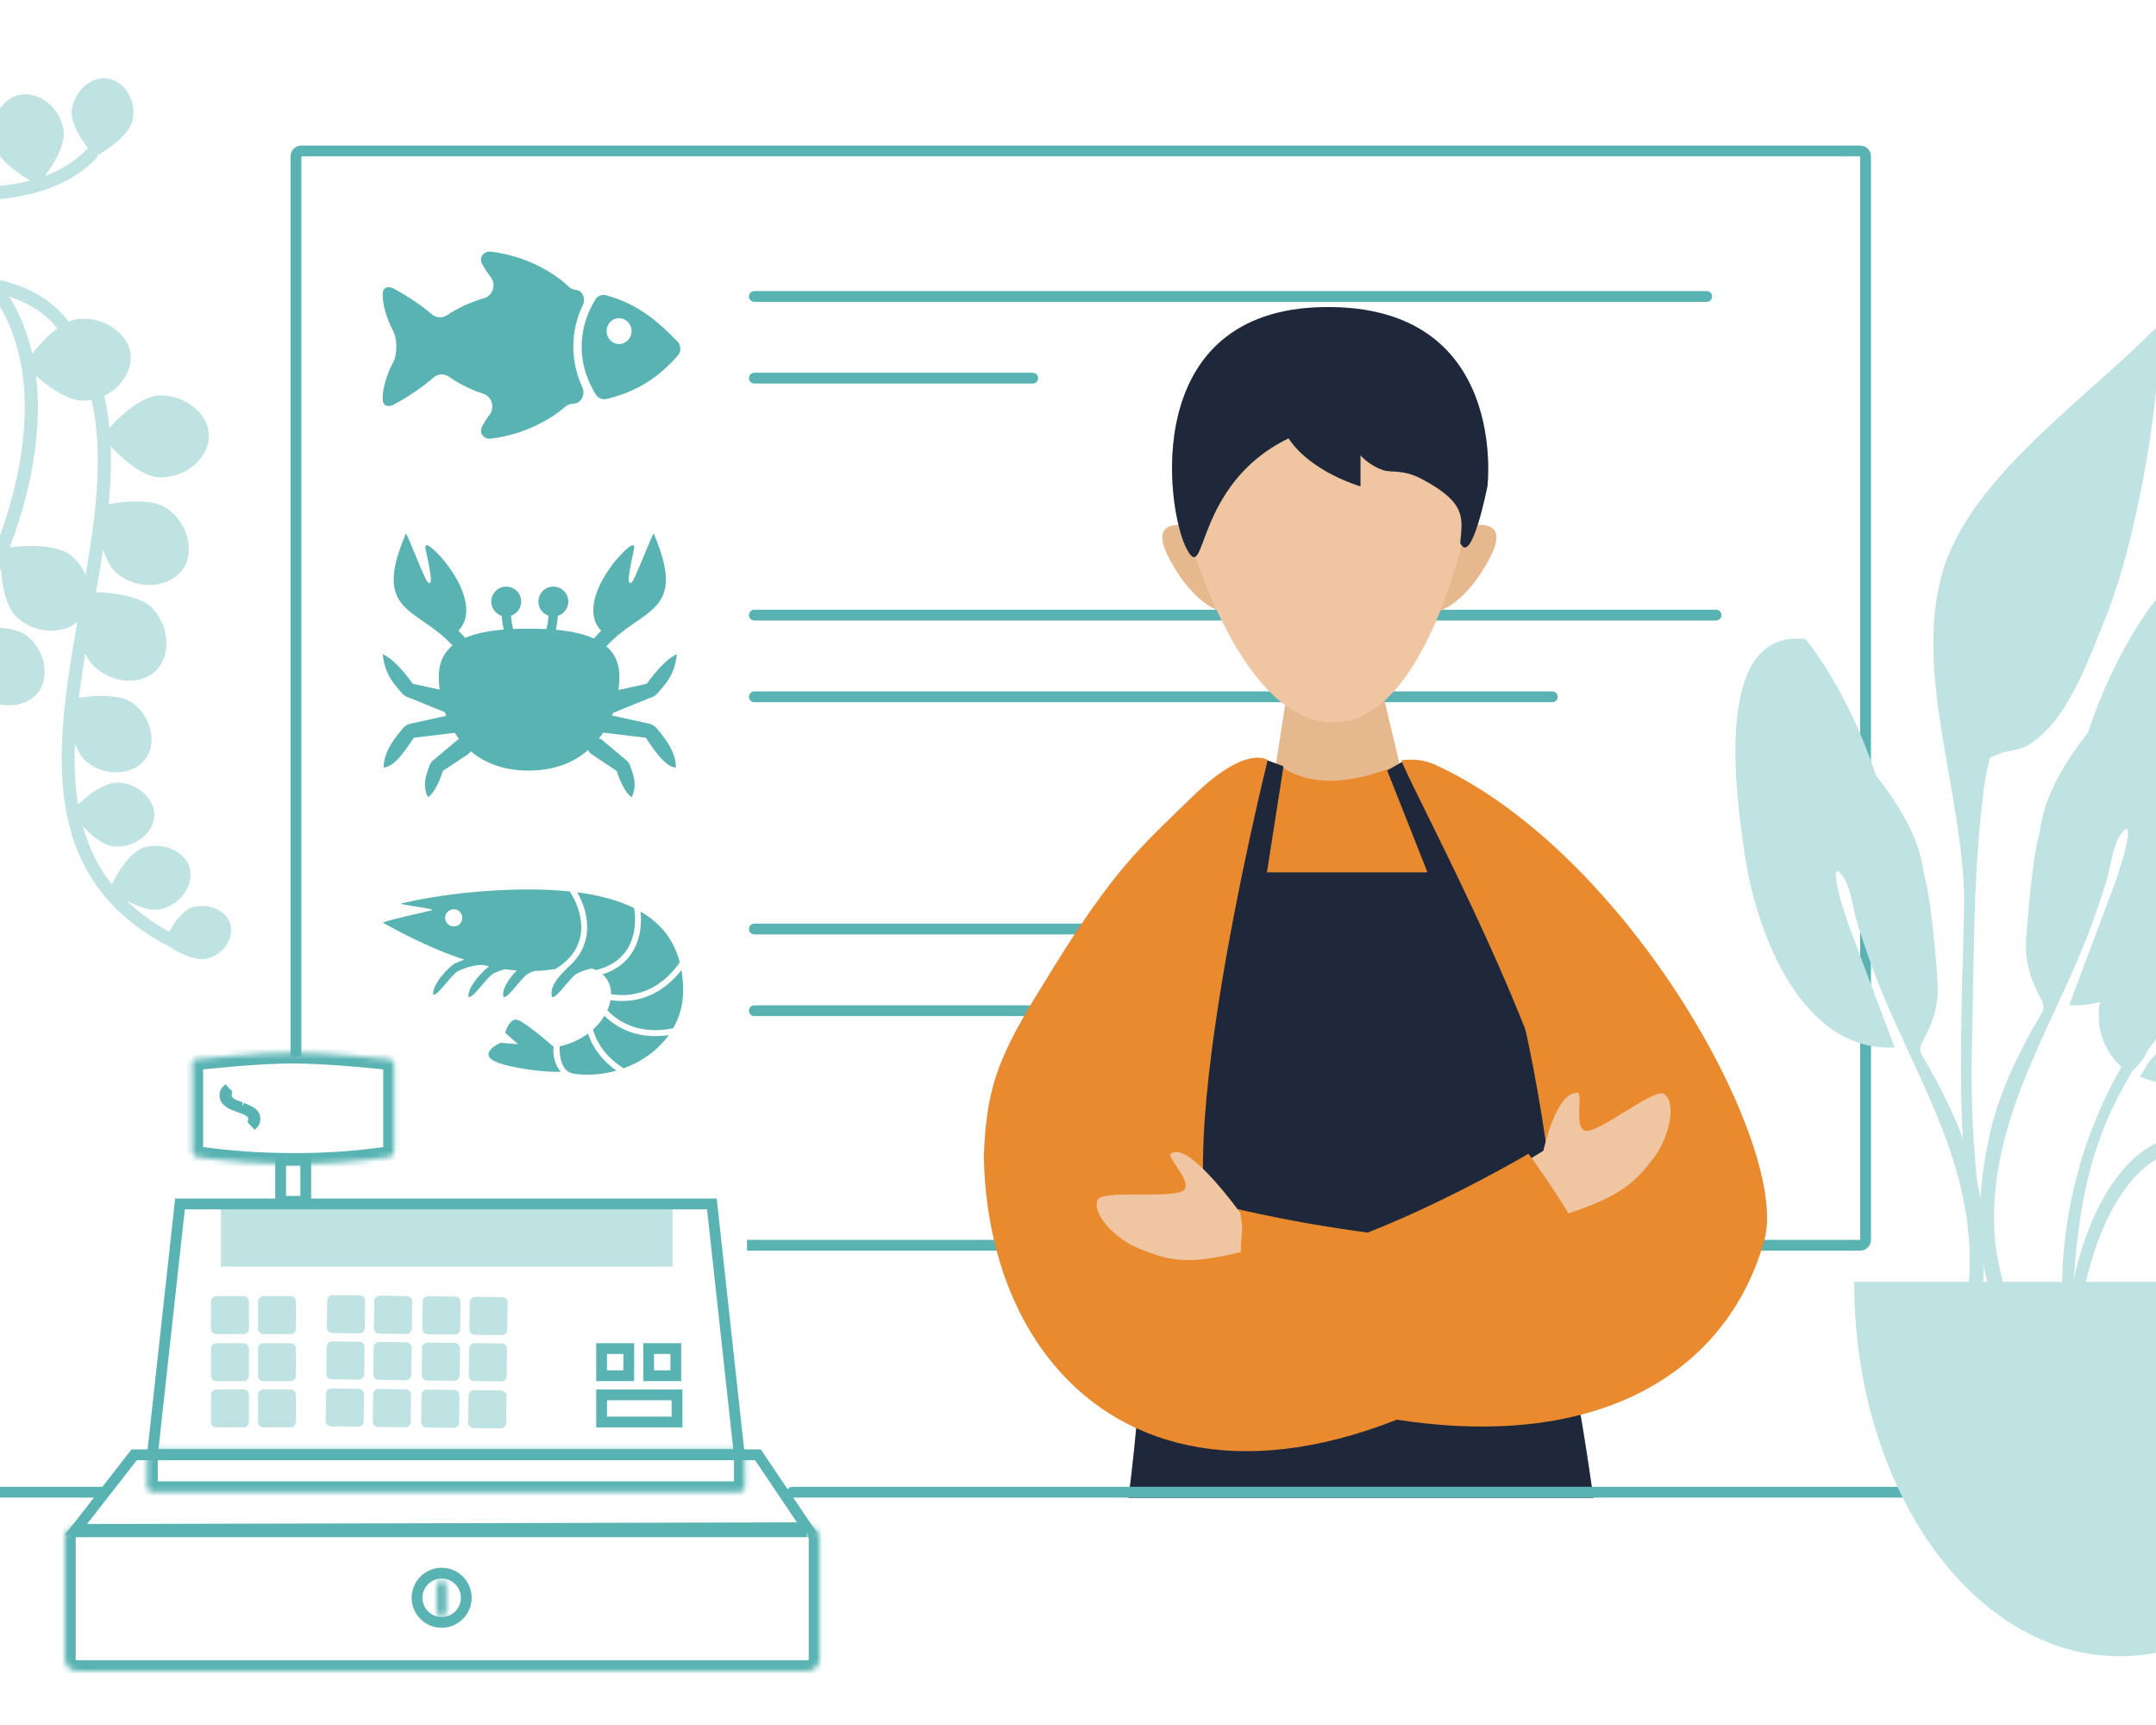<svg width="400" height="320" viewBox="0 0 400 320" fill="none" xmlns="http://www.w3.org/2000/svg">
<g clip-path="url(#clip0_6264_8229)">
<path d="M243.25 172.342H139.952" stroke="#5AB3B3" stroke-width="2" stroke-linecap="round" stroke-linejoin="round"/>
<path d="M292.058 187.493L139.952 187.493" stroke="#5AB3B3" stroke-width="2" stroke-linecap="round" stroke-linejoin="round"/>
<path d="M316.647 54.995L139.951 54.995" stroke="#5AB3B3" stroke-width="2" stroke-linecap="round" stroke-linejoin="round"/>
<path d="M191.601 70.145H139.951" stroke="#5AB3B3" stroke-width="2" stroke-linecap="round" stroke-linejoin="round"/>
<path d="M318.383 114.11L139.952 114.11" stroke="#5AB3B3" stroke-width="2" stroke-linecap="round" stroke-linejoin="round"/>
<path d="M288 129.261L139.952 129.261" stroke="#5AB3B3" stroke-width="2" stroke-linecap="round" stroke-linejoin="round"/>
<path d="M54.908 196V29C54.908 28.448 55.356 28 55.908 28H345.118C345.67 28 346.118 28.448 346.118 29V230C346.118 230.552 345.67 231 345.118 231H138.595" stroke="#5AB3B3" stroke-width="2"/>
<path d="M224.728 98.65C224.728 98.65 211.668 93.631 216.847 103.47C222.026 113.308 227.521 113.681 227.521 113.681L224.728 98.65Z" fill="#E6B88E"/>
<path d="M268.536 98.65C268.536 98.65 281.597 93.631 276.418 103.47C271.239 113.308 265.744 113.681 265.744 113.681L268.536 98.65Z" fill="#E6B88E"/>
<path d="M264.25 160.965L251.415 107.069H242.16L233.708 160.965H264.25Z" fill="#E6B88E"/>
<path d="M219.719 96.596C219.719 96.596 229.31 134.2 247.498 134.016C265.687 133.832 272.923 93.647 272.923 93.647C272.923 93.647 266.181 61.145 246.215 61.019C222.635 61.735 219.719 96.596 219.719 96.596Z" fill="#EFC6A1"/>
<path d="M220.134 101.746C223.925 108.972 221.322 89.9 239.071 81.309C243.164 87.557 252.397 90.215 252.397 90.215V84.452C253.555 85.698 254.997 86.643 256.6 87.208C258.196 87.745 260.238 86.968 263.876 88.9C272.163 93.3 271.345 96.152 270.921 100.71C273.002 105.232 275.954 90.218 275.954 90.218C275.954 90.218 280.029 56.512 245.699 56.97C211.37 57.428 216.342 94.519 220.134 101.746Z" fill="#2E3E5A"/>
<path d="M220.134 101.746C223.925 108.972 221.322 89.9 239.071 81.309C243.164 87.557 252.397 90.215 252.397 90.215V84.452C253.555 85.698 254.997 86.643 256.6 87.208C258.196 87.745 260.238 86.968 263.876 88.9C272.163 93.3 271.345 96.152 270.921 100.71C273.002 105.232 275.954 90.218 275.954 90.218C275.954 90.218 280.029 56.512 245.699 56.97C211.37 57.428 216.342 94.519 220.134 101.746Z" fill="black" fill-opacity="0.2"/>
<path d="M220.134 101.746C223.925 108.972 221.322 89.9 239.071 81.309C243.164 87.557 252.397 90.215 252.397 90.215V84.452C253.555 85.698 254.997 86.643 256.6 87.208C258.196 87.745 260.238 86.968 263.876 88.9C272.163 93.3 271.345 96.152 270.921 100.71C273.002 105.232 275.954 90.218 275.954 90.218C275.954 90.218 280.029 56.512 245.699 56.97C211.37 57.428 216.342 94.519 220.134 101.746Z" fill="black" fill-opacity="0.2"/>
<path d="M234.751 141.444C234.911 141.59 237.006 141.754 238.031 142.428C241.323 144.608 248.131 146.928 260.554 141.444C292.308 176.65 296.3 238.869 296.3 238.869L210.3 248.488C210.3 248.488 233.893 140.665 234.751 141.444Z" fill="#E88A2D"/>
<path d="M295.632 277.85H209.382C211.082 264.208 211.383 258.204 211.798 248.578C212.02 243.456 212.687 238.362 213.791 233.354C214.748 228.972 215.883 225.244 216.791 222.254C218.027 218.196 218.92 215.264 218.525 213.506C217.971 211.016 218.491 205.656 220.076 197.576C221.344 191.111 223.292 182.9 225.867 173.17C230.204 156.78 234.845 141.652 235.041 141.016L238.115 142.157L235.041 161.837H264.853L257.376 142.937L260.69 141.016L260.697 141.025C261.04 141.518 264.154 146.034 267.963 152.789C270.316 156.962 272.469 161.159 274.363 165.265C276.614 170.1 278.567 175.068 280.211 180.14C282.028 185.83 284.178 195.715 285.961 206.581C288.228 220.492 289.767 234.511 290.571 248.581C293.004 260.289 293.94 266.294 295.632 277.85Z" fill="#2E3E5A"/>
<path d="M295.632 277.85H209.382C211.082 264.208 211.383 258.204 211.798 248.578C212.02 243.456 212.687 238.362 213.791 233.354C214.748 228.972 215.883 225.244 216.791 222.254C218.027 218.196 218.92 215.264 218.525 213.506C217.971 211.016 218.491 205.656 220.076 197.576C221.344 191.111 223.292 182.9 225.867 173.17C230.204 156.78 234.845 141.652 235.041 141.016L238.115 142.157L235.041 161.837H264.853L257.376 142.937L260.69 141.016L260.697 141.025C261.04 141.518 264.154 146.034 267.963 152.789C270.316 156.962 272.469 161.159 274.363 165.265C276.614 170.1 278.567 175.068 280.211 180.14C282.028 185.83 284.178 195.715 285.961 206.581C288.228 220.492 289.767 234.511 290.571 248.581C293.004 260.289 293.94 266.294 295.632 277.85Z" fill="black" fill-opacity="0.2"/>
<path d="M295.632 277.85H209.382C211.082 264.208 211.383 258.204 211.798 248.578C212.02 243.456 212.687 238.362 213.791 233.354C214.748 228.972 215.883 225.244 216.791 222.254C218.027 218.196 218.92 215.264 218.525 213.506C217.971 211.016 218.491 205.656 220.076 197.576C221.344 191.111 223.292 182.9 225.867 173.17C230.204 156.78 234.845 141.652 235.041 141.016L238.115 142.157L235.041 161.837H264.853L257.376 142.937L260.69 141.016L260.697 141.025C261.04 141.518 264.154 146.034 267.963 152.789C270.316 156.962 272.469 161.159 274.363 165.265C276.614 170.1 278.567 175.068 280.211 180.14C282.028 185.83 284.178 195.715 285.961 206.581C288.228 220.492 289.767 234.511 290.571 248.581C293.004 260.289 293.94 266.294 295.632 277.85Z" fill="black" fill-opacity="0.2"/>
<path d="M260.02 141.053C261.228 145.666 302.556 220.216 287.227 227.357C271.897 234.498 229.58 224.285 229.58 224.285L229.093 225.688C229.093 225.688 222.352 246.212 223.73 253.357C284.328 277.296 318.911 260.084 327.335 230.107C332.143 213 302.324 158.231 266.056 141.769C264.147 140.984 262.06 140.736 260.02 141.053Z" fill="#E88A2D"/>
<path d="M273.755 221.169L286.341 213.475C286.341 213.475 288.577 203.001 292.355 202.759C294.249 201.77 291.284 210.64 294.919 209.713C298.554 208.785 307.202 201.705 308.81 202.986C311.186 204.877 309.437 211.121 307.18 214.29C302.962 220.213 299.34 222.339 290.283 225.326C283.179 227.67 275.095 234.097 275.095 234.097L273.755 221.169Z" fill="#EFC6A1"/>
<path d="M235.193 141.004C235.193 141.004 212.635 231.494 229.375 233.833C246.115 236.172 283.568 214.028 283.568 214.028C283.568 214.028 296.763 231.668 297.664 240.097C228.852 294.995 183.465 264.124 182.526 214.483C183.021 199.982 186.155 194.506 195.151 179.967C206.802 161.138 211.322 157.427 221.333 147.686C231.343 137.945 235.193 141.004 235.193 141.004Z" fill="#E88A2D"/>
<path d="M230.091 224.979C230.091 224.979 220.868 212.097 217.521 213.865C215.385 214.01 222.55 220.025 218.961 221.136C215.373 222.247 204.307 220.715 203.607 222.65C202.567 225.504 207.32 229.916 210.899 231.44C217.591 234.289 220.925 234.458 230.208 232.276C230.282 227.816 230.804 229.09 230.091 224.979Z" fill="#EFC6A1"/>
<path d="M402 276.809L147 276.809" stroke="#5AB3B3" stroke-width="2" stroke-linecap="round" stroke-linejoin="round"/>
<path d="M18.953 276.809H-1" stroke="#5AB3B3" stroke-width="2" stroke-linecap="round" stroke-linejoin="round"/>
<path d="M334.978 118.567C317.625 116.467 322.02 147.555 323.796 159.07C325.946 173.046 334.158 195.175 351.512 194.316C348.813 187.067 345.87 179.377 343.258 172.345C342.685 170.826 342.102 169.004 341.582 167.295C341.171 165.943 339.343 158.922 342.008 162.724C343.422 164.743 343.921 169.369 344.781 171.907C345.326 173.514 346.089 175.939 346.472 176.968C353.238 196.812 366.052 213.55 365.425 235.413C365.262 241.08 363.826 245.728 362.194 251.048C361.938 251.882 360.548 254.357 362.589 254.346C364.42 254.336 365.455 249.761 365.872 248.507C369.149 238.646 368.42 227.369 366.031 217.411C364.373 210.498 361.4 204.288 357.965 198.138C356.213 195 355.573 195.154 357.27 192.082C358.798 189.261 359.579 186.095 359.538 182.887C359.249 178.387 358.316 167.101 357.081 162.719C356.564 160.882 356.846 154.988 348.023 143.817C342.842 127.903 334.978 118.567 334.978 118.567Z" fill="#BFE2E2"/>
<path d="M400.414 110.676C417.774 108.571 413.384 139.676 411.609 151.2C409.462 165.179 401.25 187.32 383.888 186.464C386.587 179.211 389.529 171.517 392.141 164.481C392.715 162.961 393.297 161.139 393.817 159.428C394.228 158.076 396.055 151.051 393.39 154.856C391.976 156.876 391.477 161.504 390.617 164.043C390.073 165.651 389.309 168.077 388.927 169.107C382.162 188.961 369.346 205.71 369.978 227.582C370.142 233.256 371.58 237.902 373.214 243.224C373.47 244.058 374.861 246.534 372.819 246.523C370.987 246.514 369.951 241.937 369.533 240.683C366.253 230.817 366.98 219.536 369.367 209.573C371.024 202.656 373.998 196.443 377.433 190.289C379.185 187.149 379.825 187.303 378.128 184.23C376.597 181.408 375.815 178.241 375.856 175.031C376.144 170.529 377.075 159.238 378.31 154.853C378.826 153.015 378.544 147.118 387.368 135.94C392.548 120.019 400.414 110.676 400.414 110.676Z" fill="#BFE2E2"/>
<path d="M471.166 128.537C471.257 132.966 471.783 135.615 470.122 143.424C467.41 156.177 464.079 167.853 450.363 171.491C445.334 172.825 437.25 178.396 432.845 181.514C430.269 183.477 427.935 185.739 425.894 188.254L425.87 188.286C418.802 197.193 408.836 204.577 397.029 199.735C397.297 199.322 397.573 198.847 397.866 198.377C398.295 197.47 398.89 196.651 399.62 195.963C403.404 190.725 407.451 185.683 411.746 180.855C413.47 178.922 417.64 175.52 418.172 173.618C419.276 169.67 413.448 176.54 413.488 176.496C408.099 182.398 403.035 188.589 398.318 195.04C398.318 195.04 398.317 195.051 398.317 195.055C398.007 195.897 397.516 196.662 396.878 197.294C396.691 197.589 396.468 197.859 396.215 198.099C396.127 198.211 396.051 198.312 395.995 198.398C395.967 198.373 395.942 198.347 395.914 198.322C395.869 198.35 395.823 198.377 395.776 198.401C394.887 199.921 394.032 201.455 393.211 203.005C385.416 217.796 384.826 232.676 384.21 249.053C384.083 252.417 384.904 257.536 383.742 260.681C382.473 264.119 382.033 260.615 382.063 258.514C382.166 250.69 382.332 242.862 382.672 235.04C383.373 221.992 387.104 209.287 393.571 197.933C392.205 196.664 391.12 195.124 390.384 193.412C388.537 189.199 389.403 184.346 391.534 180.401C393.141 177.481 395.254 174.87 397.776 172.691C399.192 170.316 401.012 168.207 403.153 166.458C410.647 160.159 418.875 153.894 422.357 148.223C425.838 142.552 440.04 130.787 471.166 128.537Z" fill="#BFE2E2"/>
<path d="M399.242 61.539C386.265 74.581 365.644 88.69 360.471 105.902C354.689 125.124 364.889 148.856 364.4 168.937C364.084 182.13 363.487 195.401 364.029 208.595C364.207 213.288 364.62 217.969 365.267 222.62C365.322 223.001 366.802 233.372 368.432 230.988C369.359 229.634 366.918 220.235 366.748 218.672C365.884 209.874 365.601 201.028 365.899 192.192C366.242 177.639 366.066 163.152 367.794 148.678C367.988 146.476 368.33 144.29 368.818 142.135C369.404 139.893 368.691 140.864 370.485 140.003C372.228 139.166 374.362 139.327 376.178 138.271C383.359 134.084 387.194 123.069 390.149 115.85C393.533 107.593 395.656 98.764 397.38 90.045C398.651 83.672 399.58 77.236 400.165 70.763C400.259 68.683 400.482 66.612 400.833 64.559C401.105 63.917 401.328 63.257 401.501 62.582C401.478 61.562 400.872 60.95 400.836 60.092C400.295 60.563 399.764 61.045 399.242 61.539Z" fill="#BFE2E2"/>
<path d="M344 237.789C344 276.151 366.076 307.251 393.308 307.251C420.54 307.251 442.614 276.151 442.614 237.789" fill="#BFE2E2"/>
<path d="M436.804 227.447C432.653 218.878 422.247 210.194 412.384 210.228C411.339 210.223 410.305 210.45 409.359 210.895C408.075 210.707 406.779 210.602 405.481 210.583C393.841 211.387 387.562 225.618 385.186 235.439C384.526 238.377 384.037 241.351 383.721 244.346C383.482 246.296 381.672 252.786 382.763 254.397C384.485 256.945 384.896 250.76 384.978 250.211C385.474 246.859 385.872 243.478 386.502 240.147C388.384 230.195 393.932 214.712 405.509 213.01C406.581 212.852 410.23 213.498 413.288 214.05C414.237 214.282 415.059 214.872 415.582 215.696C416.286 217.783 410.751 214.818 410.192 214.655C406.915 213.704 404.686 214.247 404.772 218.129C404.833 220.947 406.928 222.834 408.814 224.666C410.019 225.837 411.337 226.899 412.526 228.084C417.635 233.17 424.476 260.689 424.476 260.689C424.476 260.689 434.141 254.533 436.05 249.92C438.901 243.029 440.156 234.353 436.806 227.444" fill="#BFE2E2"/>
<path d="M-29.056 69.713C-29.325 69.713 -29.586 69.625 -29.799 69.461C-30.013 69.298 -30.166 69.068 -30.235 68.808C-32.539 59.913 -31.416 50.476 -27.091 42.368C-25.887 39.863 -24.031 37.728 -21.717 36.188C-18.313 34.177 -14.177 34.406 -10.526 34.605L-10.25 34.621C-2.235 35.057 9.223 34.819 16.057 27.745C16.281 27.513 16.589 27.379 16.912 27.372C17.234 27.366 17.547 27.486 17.781 27.709C17.897 27.818 17.99 27.949 18.055 28.095C18.12 28.24 18.155 28.397 18.158 28.557C18.161 28.716 18.133 28.875 18.074 29.023C18.015 29.171 17.928 29.306 17.816 29.419C10.29 37.214 -1.883 37.501 -10.384 37.037L-10.666 37.022C-14.131 36.832 -17.711 36.633 -20.474 38.268C-22.123 39.241 -23.543 40.907 -24.944 43.509C-28.983 51.08 -30.031 59.892 -27.88 68.198C-27.84 68.353 -27.831 68.513 -27.853 68.671C-27.875 68.828 -27.928 68.98 -28.009 69.117C-28.091 69.254 -28.198 69.373 -28.325 69.469C-28.453 69.564 -28.598 69.633 -28.752 69.672C-28.853 69.698 -28.956 69.712 -29.061 69.712" fill="#BFE2E2"/>
<path d="M3.782 17.568C7.146 17.015 10.968 19.719 11.764 23.894C12.561 28.069 6.995 34.304 6.995 34.304C6.995 34.304 -0.497 30.533 -1.296 26.358C-2.095 22.183 0.42 18.118 3.785 17.566" fill="#BFE2E2"/>
<path d="M20.117 14.576C23.004 15.129 25.276 18.456 24.655 22.07C24.035 25.684 17.647 29.066 17.647 29.066C17.647 29.066 12.732 23.785 13.348 20.171C13.964 16.557 17.231 14.021 20.117 14.576Z" fill="#BFE2E2"/>
<path d="M31.098 175.282C30.893 175.282 30.692 175.23 30.513 175.132C6.091 161.814 10.522 136.914 14.813 112.834C18.273 93.406 21.851 73.312 9.819 59.968C4.335 53.888 -8.99 51.191 -16.147 56.836C-19.601 59.56 -19.752 63.356 -16.588 67.813C-16.495 67.943 -16.43 68.09 -16.395 68.245C-16.359 68.4 -16.355 68.561 -16.383 68.718C-16.41 68.875 -16.468 69.025 -16.554 69.159C-16.639 69.293 -16.751 69.409 -16.882 69.5C-17.146 69.685 -17.473 69.758 -17.791 69.704C-18.11 69.649 -18.393 69.47 -18.58 69.207C-22.498 63.691 -22.165 58.492 -17.665 54.943C-10.767 49.498 4.108 50.009 11.636 58.355C24.458 72.58 20.775 93.257 17.215 113.256C12.885 137.566 8.797 160.528 31.686 173.012C31.826 173.087 31.95 173.189 32.051 173.313C32.151 173.436 32.227 173.579 32.271 173.732C32.316 173.885 32.33 174.045 32.312 174.203C32.294 174.362 32.245 174.515 32.167 174.654C32.062 174.845 31.907 175.004 31.718 175.114C31.53 175.225 31.316 175.283 31.098 175.282Z" fill="#BFE2E2"/>
<path d="M38.757 80.954C38.659 84.853 34.75 88.56 29.811 88.56C24.871 88.56 18.948 80.954 18.948 80.954C18.948 80.954 24.87 73.348 29.811 73.348C34.751 73.348 38.852 77.055 38.757 80.954Z" fill="#BFE2E2"/>
<path d="M33.686 105.912C31.223 108.952 25.849 109.544 21.923 106.568C17.998 103.593 17.947 93.983 17.947 93.983C17.947 93.983 27.308 91.506 31.234 94.481C35.16 97.457 36.15 102.872 33.686 105.912Z" fill="#BFE2E2"/>
<path d="M28.549 124.761C25.509 127.235 20.127 126.719 16.899 123.011C13.672 119.303 15.61 109.884 15.61 109.884C15.61 109.884 25.283 109.366 28.507 113.078C31.732 116.789 31.581 122.29 28.541 124.766" fill="#BFE2E2"/>
<path d="M26.774 141.07C24.446 143.762 19.546 144.144 16.066 141.326C12.585 138.508 12.822 129.775 12.822 129.775C12.822 129.775 21.402 127.794 24.881 130.611C28.361 133.428 29.102 138.378 26.774 141.07Z" fill="#BFE2E2"/>
<path d="M28.613 151.547C28.337 154.578 25.112 157.269 21.264 157.024C17.416 156.779 13.193 150.562 13.193 150.562C13.193 150.562 18.187 144.935 22.037 145.181C25.887 145.427 28.889 148.516 28.617 151.547" fill="#BFE2E2"/>
<path d="M35.202 161.089C35.928 164.046 33.742 167.625 30.022 168.621C26.302 169.616 20.282 165.079 20.282 165.079C20.282 165.079 23.186 158.157 26.907 157.162C30.628 156.167 34.477 158.132 35.198 161.089" fill="#BFE2E2"/>
<path d="M42.773 171.547C43.378 174.012 41.556 176.997 38.455 177.825C35.354 178.653 30.337 174.877 30.337 174.877C30.337 174.877 32.756 169.107 35.859 168.278C38.962 167.449 42.168 169.088 42.774 171.552" fill="#BFE2E2"/>
<path d="M-18.272 171.314C-18.424 171.315 -18.575 171.286 -18.716 171.23C-25.326 168.663 -28.09 160.901 -27.405 154.556C-26.688 147.923 -22.976 141.902 -19.993 137.065L-19.44 136.178C-8.151 117.879 3.527 98.956 4.546 77.852C5.144 65.472 1.032 55.013 -6.454 49.872C-12.166 45.949 -19.941 45.623 -24.933 49.1C-26.323 50.114 -27.482 51.412 -28.333 52.907C-29.183 54.403 -29.707 56.062 -29.868 57.775C-30.065 59.178 -29.952 60.607 -29.539 61.962C-29.125 63.317 -28.42 64.565 -27.473 65.619C-27.364 65.735 -27.279 65.871 -27.223 66.02C-27.166 66.168 -27.14 66.327 -27.145 66.486C-27.15 66.645 -27.187 66.801 -27.253 66.946C-27.319 67.091 -27.413 67.221 -27.529 67.33C-27.767 67.549 -28.081 67.666 -28.403 67.655C-28.726 67.645 -29.032 67.507 -29.254 67.273C-30.441 65.967 -31.328 64.418 -31.852 62.734C-32.377 61.049 -32.527 59.27 -32.291 57.522C-32.092 55.465 -31.457 53.474 -30.431 51.68C-29.404 49.886 -28.009 48.331 -26.336 47.117C-20.44 43.014 -11.697 43.328 -5.066 47.88C3.118 53.5 7.621 64.746 6.982 77.966C5.934 99.689 -5.91 118.882 -17.364 137.44L-17.912 138.328C-21.543 144.215 -24.369 149.167 -24.98 154.813C-25.567 160.243 -23.299 166.85 -17.827 168.976C-17.678 169.033 -17.543 169.119 -17.427 169.229C-17.312 169.339 -17.22 169.47 -17.155 169.615C-17.091 169.761 -17.056 169.918 -17.053 170.077C-17.049 170.236 -17.077 170.394 -17.135 170.542C-17.226 170.77 -17.382 170.965 -17.585 171.102C-17.788 171.239 -18.027 171.312 -18.272 171.312" fill="#BFE2E2"/>
<path d="M15.02 114.798C12.343 117.654 6.941 117.862 3.239 114.613C-0.462 111.365 0.184 101.778 0.184 101.778C0.184 101.778 9.701 99.974 13.401 103.221C17.1 106.469 17.697 111.936 15.02 114.798Z" fill="#BFE2E2"/>
<path d="M24.243 65.989C24.48 69.883 20.901 73.905 15.979 74.32C11.057 74.736 4.506 67.653 4.506 67.653C4.506 67.653 9.757 59.577 14.68 59.163C19.603 58.748 24.006 62.095 24.243 65.989Z" fill="#BFE2E2"/>
<path d="M6.764 128.816C4.301 131.444 -0.668 131.635 -4.07 128.648C-7.472 125.66 -6.881 116.842 -6.881 116.842C-6.881 116.842 1.871 115.184 5.274 118.169C8.677 121.155 9.226 126.189 6.764 128.816Z" fill="#BFE2E2"/>
<path d="M89.402 48.838C88.834 47.688 89.808 46.522 91.081 46.681C98.104 47.563 103.132 50.894 105.531 53.195C105.862 53.513 106.321 53.72 106.777 53.762V53.762C108.092 53.882 108.71 55.363 108.143 56.555C106.994 58.967 106.367 61.576 106.367 64.3C106.367 66.931 106.953 69.456 108.028 71.799C108.642 73.136 107.891 74.792 106.423 74.893C106.341 74.899 106.258 74.904 106.175 74.909C105.699 74.94 105.25 75.134 104.889 75.446C102.295 77.692 97.53 80.566 91.082 81.376C89.809 81.535 88.834 80.369 89.402 79.219C89.808 78.399 90.316 77.612 90.866 76.881C91.831 75.6 91.27 73.596 89.751 73.082C87.21 72.222 85.052 71.122 83.281 69.875C82.428 69.275 81.256 69.313 80.47 69.999C78.511 71.708 75.97 73.498 72.939 75.121C72.147 75.545 71.148 75.316 71.037 74.425C70.794 72.46 71.772 69.397 72.979 67.128C73.719 65.736 73.719 62.864 72.979 61.472C71.773 59.203 70.794 56.139 71.037 54.175C71.148 53.283 72.147 53.054 72.939 53.478C75.817 55.019 78.252 56.71 80.167 58.339C80.954 59.008 82.112 59.035 82.965 58.452C84.817 57.186 87.145 56.106 89.883 55.286C91.464 54.813 92.066 52.721 91.052 51.418C90.43 50.62 89.853 49.75 89.402 48.838Z" fill="#5AB3B3"/>
<path fill-rule="evenodd" clip-rule="evenodd" d="M110.454 55.561C110.877 54.873 111.706 54.56 112.483 54.777C118.481 56.45 122.136 59.697 125.674 63.34C126.379 64.066 126.422 65.212 125.748 65.967C122.456 69.66 118.652 72.561 112.529 74.007C111.772 74.186 110.98 73.877 110.566 73.219C108.851 70.494 107.911 67.463 107.911 64.3C107.911 61.206 108.81 58.239 110.454 55.561ZM114.859 59.022C113.58 59.022 112.542 60.096 112.542 61.421C112.543 62.746 113.58 63.82 114.859 63.82C116.138 63.82 117.175 62.746 117.175 61.421C117.175 60.096 116.138 59.022 114.859 59.022Z" fill="#5AB3B3"/>
<path d="M124.773 223.856H40.983V234.96H124.773V223.856Z" fill="#BFE2E2"/>
<path d="M140.618 269.876L149.724 283.396L14.084 283.737L24.89 269.876H140.618Z" stroke="#5AB3B3" stroke-width="2"/>
<mask id="path-45-inside-1_6264_8229" fill="white">
<path d="M149.713 283.16H14.374C13.793 283.124 13.222 283.319 12.785 283.703C12.348 284.087 12.081 284.628 12.042 285.208V307.93C12.081 308.511 12.348 309.052 12.785 309.436C13.222 309.82 13.793 310.016 14.374 309.979H149.713C150.293 310.015 150.864 309.819 151.3 309.435C151.736 309.051 152.003 308.51 152.042 307.93V285.208C152.003 284.628 151.736 284.087 151.299 283.703C150.862 283.319 150.29 283.124 149.71 283.16"/>
</mask>
<path d="M14.374 283.16L14.249 285.156L14.312 285.16H14.374V283.16ZM12.042 285.208L10.046 285.074L10.042 285.141V285.208H12.042ZM12.042 307.93H10.042V307.997L10.046 308.064L12.042 307.93ZM14.374 309.979V307.979H14.312L14.249 307.983L14.374 309.979ZM149.713 309.979L149.835 307.983L149.774 307.979H149.713V309.979ZM152.042 307.93L154.038 308.064L154.042 307.997V307.93H152.042ZM152.042 285.208H154.042V285.141L154.037 285.074L152.042 285.208ZM149.713 283.16V281.16H14.374V283.16V285.16H149.713V283.16ZM14.374 283.16L14.498 281.164C13.39 281.095 12.3 281.468 11.466 282.2L12.785 283.703L14.105 285.206C14.145 285.171 14.197 285.153 14.249 285.156L14.374 283.16ZM12.785 283.703L11.466 282.2C10.631 282.933 10.121 283.966 10.046 285.074L12.042 285.208L14.037 285.343C14.041 285.29 14.065 285.241 14.105 285.206L12.785 283.703ZM12.042 285.208H10.042V307.93H12.042H14.042V285.208H12.042ZM12.042 307.93L10.046 308.064C10.12 309.172 10.63 310.206 11.465 310.939L12.785 309.436L14.105 307.934C14.065 307.899 14.041 307.85 14.037 307.797L12.042 307.93ZM12.785 309.436L11.465 310.939C12.299 311.672 13.39 312.045 14.498 311.975L14.374 309.979L14.249 307.983C14.197 307.987 14.145 307.969 14.105 307.934L12.785 309.436ZM14.374 309.979V311.979H149.713V309.979V307.979H14.374V309.979ZM149.713 309.979L149.591 311.976C150.699 312.043 151.788 311.67 152.621 310.937L151.3 309.435L149.979 307.934C149.939 307.968 149.887 307.986 149.835 307.983L149.713 309.979ZM151.3 309.435L152.621 310.937C153.454 310.204 153.963 309.171 154.038 308.064L152.042 307.93L150.046 307.797C150.043 307.85 150.019 307.899 149.979 307.934L151.3 309.435ZM152.042 307.93H154.042V285.208H152.042H150.042V307.93H152.042ZM152.042 285.208L154.037 285.074C153.963 283.966 153.453 282.933 152.618 282.2L151.299 283.703L149.979 285.206C150.019 285.241 150.043 285.29 150.047 285.343L152.042 285.208ZM151.299 283.703L152.618 282.2C151.784 281.468 150.694 281.095 149.585 281.164L149.71 283.16L149.835 285.156C149.887 285.153 149.939 285.171 149.979 285.206L151.299 283.703Z" fill="#5AB3B3" mask="url(#path-45-inside-1_6264_8229)"/>
<mask id="path-47-inside-2_6264_8229" fill="white">
<path d="M137.206 268.876H28.238C27.705 268.876 27.272 269.268 27.272 269.752V275.934C27.272 276.417 27.705 276.81 28.238 276.81H137.206C137.74 276.81 138.172 276.417 138.172 275.934V269.754C138.172 269.27 137.74 268.878 137.206 268.878"/>
</mask>
<path d="M137.206 268.876V266.876H28.238V268.876V270.876H137.206V268.876ZM28.238 268.876V266.876C26.789 266.876 25.272 267.985 25.272 269.752H27.272H29.272C29.272 270.552 28.621 270.876 28.238 270.876V268.876ZM27.272 269.752H25.272V275.934H27.272H29.272V269.752H27.272ZM27.272 275.934H25.272C25.272 277.701 26.789 278.81 28.238 278.81V276.81V274.81C28.621 274.81 29.272 275.133 29.272 275.934H27.272ZM28.238 276.81V278.81H137.206V276.81V274.81H28.238V276.81ZM137.206 276.81V278.81C138.658 278.81 140.172 277.699 140.172 275.934H138.172H136.172C136.172 275.134 136.822 274.81 137.206 274.81V276.81ZM138.172 275.934H140.172V269.754H138.172H136.172V275.934H138.172ZM138.172 269.754H140.172C140.172 267.985 138.656 266.878 137.206 266.878V268.878V270.878C136.824 270.878 136.172 270.554 136.172 269.754H138.172Z" fill="#5AB3B3" mask="url(#path-47-inside-2_6264_8229)"/>
<path d="M81.941 291.83C83.152 291.83 84.314 292.311 85.17 293.167C86.026 294.024 86.507 295.186 86.507 296.397C86.507 297.3 86.239 298.182 85.737 298.933C85.236 299.684 84.523 300.269 83.689 300.615C82.854 300.96 81.936 301.051 81.05 300.874C80.164 300.698 79.35 300.264 78.712 299.625C78.073 298.987 77.639 298.173 77.463 297.287C77.287 296.402 77.377 295.483 77.723 294.649C78.068 293.815 78.653 293.102 79.404 292.6C80.155 292.098 81.038 291.83 81.941 291.83Z" stroke="#5AB3B3" stroke-width="2"/>
<mask id="path-50-inside-3_6264_8229" fill="white">
<path d="M82.803 293.455H81.08V299.684H82.803V293.455Z"/>
</mask>
<path d="M81.08 293.455V291.455H79.08V293.455H81.08ZM82.803 293.455H84.803V291.455H82.803V293.455ZM82.803 299.684V301.684H84.803V299.684H82.803ZM81.08 299.684H79.08V301.684H81.08V299.684ZM81.08 293.455V295.455H82.803V293.455V291.455H81.08V293.455ZM82.803 293.455H80.803V299.684H82.803H84.803V293.455H82.803ZM82.803 299.684V297.684H81.08V299.684V301.684H82.803V299.684ZM81.08 299.684H83.08V293.455H81.08H79.08V299.684H81.08Z" fill="#5AB3B3" mask="url(#path-50-inside-3_6264_8229)"/>
<path d="M132.075 223.34L137.164 269.875H28.28L33.393 223.34H132.075Z" stroke="#5AB3B3" stroke-width="2"/>
<path d="M56.723 215.231V222.856H52.065V215.231H56.723Z" stroke="#5AB3B3" stroke-width="2"/>
<mask id="path-54-inside-4_6264_8229" fill="white">
<path d="M35.686 196.581V213.659C35.686 214.154 36.048 214.574 36.538 214.645C42.33 215.476 48.156 215.894 53.987 215.896C60.092 215.958 66.194 215.542 72.256 214.65C72.744 214.578 73.104 214.158 73.104 213.665V197.477C73.104 196.967 72.724 196.539 72.218 196.485C68.487 196.087 60.176 195.281 54.323 195.281C47.946 195.281 38.771 196.236 35.684 196.581"/>
</mask>
<path d="M53.987 215.896L54.007 213.897L53.998 213.896L53.988 213.896L53.987 215.896ZM72.218 196.485L72.005 198.474L72.218 196.485ZM72.256 214.65L72.547 216.629L72.256 214.65ZM36.538 214.645L36.822 212.665L36.538 214.645ZM35.686 196.581H33.686V213.659H35.686H37.686V196.581H35.686ZM36.538 214.645L36.254 216.624C42.139 217.469 48.06 217.894 53.986 217.896L53.987 215.896L53.988 213.896C48.252 213.894 42.52 213.483 36.822 212.665L36.538 214.645ZM53.987 215.896L53.967 217.896C60.176 217.959 66.382 217.536 72.547 216.629L72.256 214.65L71.965 212.672C66.006 213.548 60.008 213.957 54.007 213.897L53.987 215.896ZM73.104 213.665H75.104V197.477H73.104H71.104V213.665H73.104ZM72.218 196.485L72.43 194.496C68.704 194.099 60.296 193.281 54.323 193.281V195.281V197.281C60.056 197.281 68.269 198.075 72.005 198.474L72.218 196.485ZM54.323 195.281V193.281C47.82 193.281 38.54 194.25 35.462 194.594L35.684 196.581L35.906 198.569C39.001 198.223 48.072 197.281 54.323 197.281V195.281ZM73.104 197.477H75.104C75.104 195.959 73.967 194.661 72.43 194.496L72.218 196.485L72.005 198.474C71.481 198.418 71.104 197.976 71.104 197.477H73.104ZM72.256 214.65L72.547 216.629C74.026 216.412 75.104 215.142 75.104 213.665H73.104H71.104C71.104 213.175 71.463 212.745 71.965 212.672L72.256 214.65ZM35.686 213.659H33.686C33.686 215.14 34.771 216.412 36.254 216.624L36.538 214.645L36.822 212.665C37.325 212.737 37.686 213.167 37.686 213.659H35.686Z" fill="#5AB3B3" mask="url(#path-54-inside-4_6264_8229)"/>
<path d="M45.177 240.444H40.151C40.019 240.444 39.888 240.469 39.766 240.52C39.643 240.57 39.532 240.644 39.439 240.737C39.345 240.831 39.271 240.942 39.221 241.064C39.171 241.186 39.145 241.317 39.146 241.449V246.475C39.145 246.608 39.171 246.739 39.221 246.861C39.271 246.983 39.345 247.094 39.439 247.188C39.532 247.281 39.643 247.355 39.766 247.405C39.888 247.456 40.019 247.481 40.151 247.48H45.177C45.309 247.481 45.44 247.456 45.562 247.405C45.685 247.355 45.796 247.281 45.889 247.188C45.983 247.094 46.057 246.983 46.107 246.861C46.157 246.739 46.183 246.608 46.182 246.475V241.449C46.183 241.317 46.157 241.186 46.107 241.064C46.057 240.942 45.983 240.831 45.889 240.737C45.796 240.644 45.685 240.57 45.562 240.52C45.44 240.469 45.309 240.444 45.177 240.444Z" fill="#BFE2E2"/>
<path d="M53.903 240.444H48.877C48.745 240.444 48.614 240.469 48.492 240.52C48.369 240.57 48.258 240.644 48.165 240.737C48.071 240.831 47.997 240.942 47.947 241.064C47.897 241.186 47.871 241.317 47.872 241.449V246.475C47.871 246.608 47.897 246.739 47.947 246.861C47.997 246.983 48.071 247.094 48.165 247.188C48.258 247.281 48.369 247.355 48.492 247.405C48.614 247.456 48.745 247.481 48.877 247.48H53.903C54.035 247.481 54.166 247.456 54.288 247.405C54.411 247.355 54.522 247.281 54.615 247.188C54.709 247.094 54.782 246.983 54.833 246.861C54.883 246.739 54.909 246.608 54.908 246.475V241.449C54.909 241.317 54.883 241.186 54.833 241.064C54.782 240.942 54.709 240.831 54.615 240.737C54.522 240.644 54.411 240.57 54.288 240.52C54.166 240.469 54.035 240.444 53.903 240.444Z" fill="#BFE2E2"/>
<path d="M45.177 249.171H40.151C40.019 249.171 39.888 249.196 39.766 249.247C39.643 249.297 39.532 249.371 39.439 249.464C39.345 249.558 39.271 249.669 39.221 249.791C39.171 249.913 39.145 250.044 39.146 250.176V255.202C39.145 255.335 39.171 255.466 39.221 255.588C39.271 255.71 39.345 255.821 39.439 255.915C39.532 256.008 39.643 256.082 39.766 256.132C39.888 256.183 40.019 256.208 40.151 256.207H45.177C45.309 256.208 45.44 256.183 45.562 256.132C45.685 256.082 45.796 256.008 45.889 255.915C45.983 255.821 46.057 255.71 46.107 255.588C46.157 255.466 46.183 255.335 46.182 255.202V250.176C46.183 250.044 46.157 249.913 46.107 249.791C46.057 249.669 45.983 249.558 45.889 249.464C45.796 249.371 45.685 249.297 45.562 249.247C45.44 249.196 45.309 249.171 45.177 249.171Z" fill="#BFE2E2"/>
<path d="M53.903 249.171H48.877C48.745 249.171 48.614 249.196 48.492 249.247C48.369 249.297 48.258 249.371 48.165 249.464C48.071 249.558 47.997 249.669 47.947 249.791C47.897 249.913 47.871 250.044 47.872 250.176V255.202C47.871 255.335 47.897 255.466 47.947 255.588C47.997 255.71 48.071 255.821 48.165 255.915C48.258 256.008 48.369 256.082 48.492 256.132C48.614 256.183 48.745 256.208 48.877 256.207H53.903C54.035 256.208 54.166 256.183 54.288 256.132C54.411 256.082 54.522 256.008 54.615 255.915C54.709 255.821 54.782 255.71 54.833 255.588C54.883 255.466 54.909 255.335 54.908 255.202V250.176C54.909 250.044 54.883 249.913 54.833 249.791C54.782 249.669 54.709 249.558 54.615 249.464C54.522 249.371 54.411 249.297 54.288 249.247C54.166 249.196 54.035 249.171 53.903 249.171Z" fill="#BFE2E2"/>
<path d="M45.177 257.756H40.151C40.019 257.756 39.888 257.781 39.766 257.832C39.643 257.882 39.532 257.956 39.439 258.049C39.345 258.143 39.271 258.254 39.221 258.376C39.171 258.498 39.145 258.629 39.146 258.761V263.787C39.145 263.92 39.171 264.051 39.221 264.173C39.271 264.295 39.345 264.406 39.439 264.5C39.532 264.593 39.643 264.667 39.766 264.717C39.888 264.768 40.019 264.793 40.151 264.792H45.177C45.309 264.793 45.44 264.768 45.562 264.717C45.685 264.667 45.796 264.593 45.889 264.5C45.983 264.406 46.057 264.295 46.107 264.173C46.157 264.051 46.183 263.92 46.182 263.787V258.761C46.183 258.629 46.157 258.498 46.107 258.376C46.057 258.254 45.983 258.143 45.889 258.049C45.796 257.956 45.685 257.882 45.562 257.832C45.44 257.781 45.309 257.756 45.177 257.756Z" fill="#BFE2E2"/>
<path d="M53.903 257.756H48.877C48.745 257.756 48.614 257.781 48.492 257.832C48.369 257.882 48.258 257.956 48.165 258.049C48.071 258.143 47.997 258.254 47.947 258.376C47.897 258.498 47.871 258.629 47.872 258.761V263.787C47.871 263.92 47.897 264.051 47.947 264.173C47.997 264.295 48.071 264.406 48.165 264.5C48.258 264.593 48.369 264.667 48.492 264.717C48.614 264.768 48.745 264.793 48.877 264.792H53.903C54.035 264.793 54.166 264.768 54.288 264.717C54.411 264.667 54.522 264.593 54.615 264.5C54.709 264.406 54.782 264.295 54.833 264.173C54.883 264.051 54.909 263.92 54.908 263.787V258.761C54.909 258.629 54.883 258.498 54.833 258.376C54.782 258.254 54.709 258.143 54.615 258.049C54.522 257.956 54.411 257.882 54.288 257.832C54.166 257.781 54.035 257.756 53.903 257.756Z" fill="#BFE2E2"/>
<path d="M87.86 264.923L92.885 264.984C93.018 264.987 93.149 264.963 93.272 264.914C93.395 264.865 93.507 264.793 93.601 264.7C93.696 264.608 93.771 264.498 93.823 264.376C93.875 264.255 93.902 264.124 93.903 263.992L93.964 258.966C93.967 258.834 93.943 258.703 93.894 258.58C93.845 258.457 93.772 258.345 93.68 258.25C93.588 258.156 93.478 258.081 93.356 258.029C93.234 257.977 93.104 257.95 92.972 257.949L87.946 257.887C87.814 257.885 87.683 257.909 87.56 257.958C87.437 258.006 87.325 258.079 87.23 258.171C87.136 258.264 87.061 258.374 87.009 258.495C86.957 258.617 86.93 258.748 86.929 258.88L86.867 263.905C86.865 264.038 86.889 264.169 86.938 264.292C86.986 264.415 87.059 264.527 87.151 264.621C87.244 264.716 87.354 264.791 87.475 264.843C87.597 264.895 87.728 264.922 87.86 264.923Z" fill="#BFE2E2"/>
<path d="M79.133 264.816L84.159 264.877C84.291 264.879 84.421 264.855 84.544 264.805C84.666 264.756 84.777 264.684 84.871 264.591C84.966 264.499 85.04 264.389 85.092 264.268C85.143 264.147 85.17 264.016 85.171 263.885L85.233 258.859C85.235 258.727 85.211 258.596 85.163 258.474C85.115 258.351 85.042 258.24 84.951 258.145C84.859 258.051 84.749 257.975 84.628 257.923C84.507 257.871 84.377 257.844 84.245 257.842L79.22 257.78C79.088 257.778 78.956 257.802 78.833 257.851C78.711 257.899 78.599 257.972 78.504 258.064C78.409 258.157 78.334 258.267 78.282 258.388C78.231 258.51 78.203 258.641 78.202 258.773L78.141 263.799C78.139 263.931 78.162 264.062 78.211 264.185C78.26 264.308 78.333 264.42 78.425 264.514C78.517 264.609 78.627 264.684 78.749 264.736C78.871 264.788 79.001 264.815 79.133 264.816Z" fill="#BFE2E2"/>
<path d="M87.967 256.196L92.992 256.258C93.125 256.26 93.256 256.236 93.379 256.188C93.501 256.139 93.614 256.066 93.708 255.974C93.803 255.882 93.878 255.771 93.93 255.65C93.982 255.528 94.009 255.398 94.01 255.265L94.071 250.24C94.074 250.108 94.05 249.976 94.001 249.853C93.952 249.731 93.879 249.619 93.787 249.524C93.695 249.429 93.585 249.354 93.463 249.302C93.341 249.251 93.211 249.223 93.079 249.222L88.053 249.161C87.921 249.159 87.79 249.183 87.667 249.231C87.544 249.28 87.432 249.353 87.337 249.445C87.243 249.537 87.168 249.647 87.116 249.769C87.064 249.891 87.037 250.021 87.036 250.153L86.974 255.179C86.972 255.311 86.996 255.443 87.045 255.565C87.093 255.688 87.166 255.8 87.258 255.895C87.351 255.989 87.461 256.065 87.582 256.116C87.704 256.168 87.835 256.195 87.967 256.196Z" fill="#BFE2E2"/>
<path d="M79.24 256.089L84.266 256.151C84.398 256.153 84.528 256.128 84.651 256.079C84.773 256.03 84.884 255.957 84.978 255.865C85.073 255.773 85.147 255.663 85.199 255.542C85.25 255.42 85.277 255.29 85.278 255.158L85.34 250.133C85.342 250.001 85.318 249.87 85.27 249.748C85.222 249.625 85.149 249.513 85.058 249.419C84.966 249.324 84.856 249.249 84.735 249.197C84.614 249.145 84.484 249.117 84.352 249.115L79.327 249.054C79.195 249.052 79.063 249.076 78.94 249.124C78.818 249.173 78.706 249.246 78.611 249.338C78.516 249.43 78.441 249.54 78.389 249.662C78.338 249.784 78.31 249.914 78.309 250.046L78.248 255.072C78.246 255.204 78.269 255.336 78.318 255.458C78.367 255.581 78.44 255.693 78.532 255.788C78.624 255.882 78.734 255.958 78.856 256.009C78.978 256.061 79.108 256.088 79.24 256.089Z" fill="#BFE2E2"/>
<path d="M88.072 247.612L93.098 247.674C93.23 247.676 93.361 247.652 93.484 247.603C93.607 247.554 93.719 247.482 93.813 247.39C93.908 247.297 93.983 247.187 94.035 247.065C94.087 246.944 94.114 246.813 94.115 246.681L94.177 241.655C94.179 241.523 94.155 241.392 94.106 241.269C94.057 241.146 93.985 241.034 93.892 240.94C93.8 240.845 93.69 240.77 93.568 240.718C93.447 240.666 93.316 240.639 93.184 240.638L88.158 240.577C88.026 240.574 87.895 240.598 87.772 240.647C87.649 240.696 87.537 240.768 87.443 240.861C87.348 240.953 87.273 241.063 87.221 241.185C87.169 241.306 87.142 241.437 87.141 241.569L87.079 246.595C87.077 246.727 87.101 246.858 87.15 246.981C87.199 247.104 87.271 247.216 87.364 247.31C87.456 247.405 87.566 247.48 87.688 247.532C87.809 247.584 87.94 247.611 88.072 247.612Z" fill="#BFE2E2"/>
<path d="M79.346 247.505L84.371 247.567C84.503 247.568 84.634 247.544 84.756 247.495C84.878 247.446 84.99 247.373 85.084 247.281C85.178 247.188 85.253 247.079 85.304 246.957C85.356 246.836 85.383 246.706 85.383 246.574L85.445 241.548C85.447 241.417 85.424 241.286 85.375 241.163C85.327 241.041 85.254 240.929 85.163 240.835C85.071 240.74 84.961 240.665 84.84 240.612C84.719 240.56 84.589 240.533 84.457 240.531L79.432 240.47C79.3 240.467 79.168 240.491 79.046 240.54C78.923 240.589 78.811 240.661 78.716 240.754C78.622 240.846 78.546 240.956 78.495 241.078C78.443 241.199 78.416 241.33 78.415 241.462L78.353 246.488C78.351 246.62 78.375 246.751 78.424 246.874C78.472 246.997 78.545 247.109 78.637 247.203C78.73 247.298 78.84 247.373 78.961 247.425C79.083 247.477 79.213 247.504 79.346 247.505Z" fill="#BFE2E2"/>
<path d="M70.152 264.706L75.178 264.767C75.31 264.77 75.441 264.746 75.564 264.697C75.687 264.648 75.799 264.575 75.894 264.483C75.988 264.391 76.063 264.281 76.115 264.159C76.167 264.037 76.194 263.907 76.195 263.775L76.257 258.749C76.259 258.617 76.235 258.486 76.186 258.363C76.138 258.24 76.065 258.128 75.972 258.033C75.88 257.939 75.77 257.863 75.648 257.812C75.527 257.76 75.396 257.733 75.264 257.732L70.238 257.67C70.106 257.668 69.975 257.692 69.852 257.741C69.729 257.789 69.617 257.862 69.523 257.954C69.428 258.047 69.353 258.157 69.301 258.278C69.249 258.4 69.222 258.531 69.221 258.663L69.16 263.688C69.157 263.821 69.181 263.952 69.23 264.075C69.279 264.198 69.351 264.309 69.444 264.404C69.536 264.499 69.646 264.574 69.768 264.626C69.889 264.678 70.02 264.705 70.152 264.706Z" fill="#BFE2E2"/>
<path d="M61.427 264.599L66.453 264.66C66.585 264.663 66.716 264.639 66.839 264.59C66.962 264.541 67.074 264.468 67.168 264.376C67.263 264.284 67.338 264.174 67.39 264.052C67.442 263.93 67.469 263.8 67.47 263.668L67.531 258.642C67.534 258.51 67.51 258.379 67.461 258.256C67.412 258.133 67.34 258.021 67.247 257.926C67.155 257.832 67.045 257.756 66.923 257.705C66.802 257.653 66.671 257.626 66.539 257.625L61.513 257.563C61.381 257.561 61.25 257.585 61.127 257.634C61.004 257.682 60.892 257.755 60.797 257.847C60.703 257.94 60.627 258.05 60.576 258.171C60.524 258.293 60.497 258.424 60.496 258.556L60.434 263.581C60.432 263.714 60.456 263.845 60.505 263.968C60.553 264.091 60.626 264.202 60.718 264.297C60.811 264.392 60.921 264.467 61.042 264.519C61.164 264.571 61.295 264.598 61.427 264.599Z" fill="#BFE2E2"/>
<path d="M70.259 255.979L75.285 256.041C75.417 256.043 75.548 256.019 75.671 255.97C75.794 255.922 75.906 255.849 76.001 255.757C76.095 255.664 76.17 255.554 76.222 255.433C76.274 255.311 76.301 255.18 76.302 255.048L76.364 250.023C76.366 249.89 76.342 249.759 76.293 249.636C76.245 249.514 76.172 249.402 76.079 249.307C75.987 249.212 75.877 249.137 75.755 249.085C75.634 249.033 75.503 249.006 75.371 249.005L70.345 248.944C70.213 248.941 70.082 248.965 69.959 249.014C69.836 249.063 69.724 249.136 69.63 249.228C69.535 249.32 69.46 249.43 69.408 249.552C69.356 249.674 69.329 249.804 69.328 249.936L69.267 254.962C69.264 255.094 69.288 255.225 69.337 255.348C69.386 255.471 69.458 255.583 69.551 255.678C69.643 255.772 69.753 255.848 69.875 255.899C69.996 255.951 70.127 255.978 70.259 255.979Z" fill="#BFE2E2"/>
<path d="M61.534 255.872L66.559 255.934C66.692 255.936 66.823 255.912 66.946 255.863C67.069 255.815 67.181 255.742 67.275 255.65C67.37 255.557 67.445 255.447 67.497 255.326C67.549 255.204 67.576 255.073 67.577 254.941L67.638 249.916C67.641 249.784 67.617 249.652 67.568 249.529C67.519 249.407 67.447 249.295 67.354 249.2C67.262 249.105 67.152 249.03 67.03 248.978C66.909 248.927 66.778 248.899 66.646 248.898L61.62 248.837C61.488 248.835 61.357 248.858 61.234 248.907C61.111 248.956 60.999 249.029 60.904 249.121C60.81 249.213 60.734 249.323 60.683 249.445C60.631 249.567 60.604 249.697 60.603 249.829L60.541 254.855C60.539 254.987 60.563 255.118 60.612 255.241C60.66 255.364 60.733 255.476 60.825 255.571C60.918 255.665 61.028 255.741 61.15 255.792C61.271 255.844 61.402 255.871 61.534 255.872Z" fill="#BFE2E2"/>
<path d="M70.364 247.395L75.39 247.457C75.522 247.459 75.653 247.435 75.776 247.386C75.899 247.337 76.011 247.265 76.106 247.172C76.2 247.08 76.276 246.97 76.327 246.848C76.379 246.727 76.406 246.596 76.407 246.464L76.469 241.438C76.471 241.306 76.447 241.175 76.398 241.052C76.35 240.929 76.277 240.817 76.185 240.723C76.093 240.628 75.982 240.553 75.861 240.501C75.739 240.449 75.609 240.422 75.476 240.421L70.451 240.359C70.319 240.357 70.187 240.381 70.064 240.43C69.942 240.479 69.83 240.551 69.735 240.644C69.64 240.736 69.565 240.846 69.513 240.968C69.462 241.089 69.434 241.22 69.433 241.352L69.372 246.378C69.37 246.51 69.394 246.641 69.442 246.764C69.491 246.887 69.564 246.999 69.656 247.093C69.748 247.188 69.858 247.263 69.98 247.315C70.102 247.367 70.232 247.394 70.364 247.395Z" fill="#BFE2E2"/>
<path d="M111.616 250.171H116.653V255.208H111.616V250.171Z" stroke="#5AB3B3" stroke-width="2"/>
<path d="M120.343 250.171H125.379V255.208H120.343V250.171Z" stroke="#5AB3B3" stroke-width="2"/>
<path d="M111.616 258.756H125.61V263.793H111.616V258.756Z" stroke="#5AB3B3" stroke-width="2"/>
<path d="M61.639 247.288L66.665 247.35C66.797 247.352 66.928 247.328 67.051 247.279C67.174 247.23 67.286 247.158 67.38 247.065C67.475 246.973 67.55 246.863 67.602 246.741C67.654 246.62 67.681 246.489 67.682 246.357L67.744 241.331C67.746 241.199 67.722 241.068 67.673 240.945C67.624 240.822 67.552 240.71 67.46 240.616C67.367 240.521 67.257 240.446 67.135 240.394C67.014 240.342 66.883 240.315 66.751 240.314L61.725 240.252C61.593 240.25 61.462 240.274 61.339 240.323C61.216 240.372 61.104 240.444 61.01 240.537C60.915 240.629 60.84 240.739 60.788 240.861C60.736 240.982 60.709 241.113 60.708 241.245L60.647 246.271C60.644 246.403 60.668 246.534 60.717 246.657C60.766 246.78 60.838 246.892 60.931 246.986C61.023 247.081 61.133 247.156 61.255 247.208C61.376 247.26 61.507 247.287 61.639 247.288Z" fill="#BFE2E2"/>
<path d="M44.913 205.538C45.485 205.746 46.038 205.999 46.565 206.302C46.794 206.442 46.988 206.63 47.136 206.852C47.247 207.041 47.306 207.256 47.307 207.476L47.307 207.5L47.309 207.524C47.319 207.734 47.282 207.943 47.199 208.136C47.118 208.324 46.994 208.49 46.84 208.624C46.782 208.669 46.723 208.713 46.663 208.753C46.892 208.475 47.022 208.145 47.05 207.793L47.057 207.604C47.054 207.416 47.02 207.23 46.956 207.055L46.881 206.88L46.786 206.716C46.683 206.557 46.553 206.417 46.402 206.301L46.397 206.298L46.162 206.132C45.921 205.973 45.664 205.84 45.396 205.732L44.913 205.538ZM42.428 201.993C42.125 202.31 41.971 202.719 41.979 203.159L41.981 203.159C41.982 203.393 42.031 203.624 42.125 203.838C42.224 204.062 42.37 204.262 42.552 204.424L42.571 204.44L42.59 204.456C42.896 204.702 43.239 204.899 43.607 205.038L43.999 205.185L43.999 205.214L43.833 205.153L43.812 205.145L43.79 205.138L43.55 205.055C43.012 204.85 42.517 204.545 42.09 204.156C41.856 203.891 41.728 203.548 41.732 203.193L41.731 203.145C41.725 202.958 41.762 202.771 41.839 202.601C41.916 202.432 42.032 202.283 42.176 202.165C42.257 202.104 42.342 202.047 42.428 201.993Z" stroke="#5AB3B3" stroke-width="2"/>
<path d="M121.2 99.073C121.316 98.88 121.383 99.221 121.47 99.428C127.512 113.895 119.081 112.71 112.501 119.887C114.032 121.209 114.919 123.027 114.919 125.501C114.919 126.302 114.865 127.138 114.753 127.991L119.985 126.848C120.621 126.01 123.2 122.369 125.585 121.364C125.163 125.576 122.902 127.436 122.121 128.467C121.735 128.976 121.181 129.33 120.557 129.467L113.712 132.258C113.654 132.418 113.594 132.577 113.531 132.735L120.381 134.233C121.005 134.369 121.559 134.724 121.945 135.232C122.732 136.271 125.409 139.075 125.409 142.378C123.152 142.378 120.443 137.689 119.809 136.852L111.901 135.908C111.66 136.277 111.405 136.638 111.132 136.99C111.275 136.999 111.407 137.038 111.52 137.113L115.92 140.797C116.452 141.151 116.839 141.684 117.013 142.298C117.36 143.527 118.365 145.442 117.198 147.881C115.92 147.117 114.783 144.265 114.433 143.028L109.675 139.855C109.404 139.674 109.219 139.411 109.134 139.121C106.514 141.421 102.896 142.953 98.068 142.953C93.415 142.953 89.913 141.529 87.351 139.367C87.25 139.558 87.102 139.727 86.91 139.855L82.152 143.028C81.802 144.265 80.665 147.117 79.388 147.881C78.22 145.442 79.225 143.527 79.572 142.298C79.746 141.684 80.133 141.151 80.665 140.797L85.065 137.113C85.094 137.094 85.124 137.077 85.155 137.062C84.876 136.7 84.614 136.327 84.37 135.945L76.776 136.852C76.142 137.689 73.433 142.378 71.176 142.378C71.176 139.075 73.854 136.271 74.64 135.232C75.026 134.724 75.58 134.369 76.204 134.233L82.777 132.796C82.689 132.571 82.606 132.344 82.527 132.117L76.028 129.467C75.404 129.33 74.85 128.976 74.464 128.467C73.683 127.436 71.423 125.576 71 121.364C73.385 122.369 75.965 126.01 76.601 126.848L81.561 127.932C81.459 127.099 81.41 126.284 81.41 125.501C81.41 122.934 82.34 121.073 83.949 119.739C77.418 112.616 69.098 113.835 75.115 99.428C75.202 99.221 75.269 98.88 75.385 99.073C75.927 99.975 77.937 105.358 79.156 107.73C79.314 108.036 79.721 108.35 79.86 108.036C80.093 107.512 79.822 105.814 78.932 101.741C78.846 101.346 79.027 100.989 79.386 101.176C81.777 102.422 89.739 112.054 85.065 116.99L86.297 118.333C88.262 117.48 90.716 117.013 93.46 116.791C93.294 116.104 93.15 115.244 93.089 114.248C91.962 113.895 91.143 112.842 91.143 111.598C91.143 110.065 92.386 108.822 93.919 108.822C95.453 108.822 96.696 110.065 96.696 111.598C96.696 112.818 95.909 113.855 94.815 114.227C94.884 115.257 95.05 116.094 95.212 116.684C96.14 116.643 97.094 116.624 98.068 116.624C99.195 116.624 100.298 116.649 101.367 116.704C101.531 116.113 101.701 115.269 101.771 114.227C100.676 113.855 99.889 112.818 99.889 111.598C99.889 110.065 101.132 108.822 102.666 108.822C104.199 108.822 105.442 110.065 105.442 111.598C105.442 112.842 104.624 113.895 103.496 114.248C103.434 115.261 103.285 116.134 103.116 116.828C105.824 117.073 108.249 117.566 110.187 118.444L111.52 116.99C106.846 112.054 114.808 102.422 117.2 101.176C117.559 100.989 117.739 101.346 117.653 101.741C116.763 105.814 116.492 107.512 116.725 108.036C116.865 108.35 117.271 108.036 117.429 107.73C118.648 105.358 120.658 99.975 121.2 99.073Z" fill="#5AB3B3"/>
<path d="M109.092 191.743C109.848 194.012 111.167 195.839 112.712 197.275C113.241 197.766 113.797 198.211 114.365 198.613C111.769 199.354 109.015 199.567 106.368 199.16C104.083 198.808 103.731 195.645 103.841 194.107C105.903 193.641 107.665 192.798 109.092 191.743Z" fill="#5AB3B3"/>
<path d="M93.724 191.581C93.984 190.666 94.79 188.901 95.933 189.164C97.075 189.428 100.949 192.643 102.743 194.217C102.56 194.84 102.567 197.161 104.06 198.831C101.204 198.94 94.79 198.193 91.978 196.963C89.167 195.733 91.393 194.108 92.857 193.449L96.117 193.702L93.724 191.581Z" fill="#5AB3B3"/>
<path d="M112.142 188.442C114.78 191.023 117.879 192.039 120.823 192.184C121.943 192.239 123.039 192.168 124.081 192.011C122.058 194.832 119.056 196.959 115.695 198.182C114.923 197.694 114.166 197.125 113.46 196.47C111.95 195.067 110.676 193.267 110.009 190.996C110.886 190.21 111.601 189.341 112.142 188.442Z" fill="#5AB3B3"/>
<path d="M126.429 179.949C126.64 181.163 126.742 182.442 126.742 183.782C126.742 186.364 126.062 188.708 124.894 190.749C123.64 191.013 122.275 191.155 120.877 191.086C118.085 190.949 115.156 189.972 112.676 187.421C112.96 186.789 113.16 186.152 113.27 185.527C117.735 186.194 121.262 184.755 123.869 182.607C124.852 181.796 125.704 180.885 126.429 179.949Z" fill="#5AB3B3"/>
<path fill-rule="evenodd" clip-rule="evenodd" d="M98.02 165C100.808 165 103.364 165.125 105.698 165.369C106.759 166.946 107.814 169.358 107.839 171.898C107.865 174.595 106.734 177.489 103.06 179.752C101.755 179.972 100.441 180.092 99.124 180.125C98.774 180.255 98.422 180.405 98.075 180.574C96.805 181.192 94.319 185.198 93.427 184.975C92.857 183.344 95.289 180.478 95.934 180.039C95.183 179.981 94.432 179.898 93.683 179.792C93.001 179.976 92.287 180.236 91.594 180.574C90.324 181.192 87.839 185.197 86.947 184.975C86.487 183.234 90.017 179.646 90.766 179.268C90.406 179.189 90.046 179.107 89.687 179.019C88.508 178.944 86.701 179.306 85.017 180.127C83.747 180.746 81.261 184.751 80.369 184.528C80.116 182.519 83.579 179.117 84.343 178.745C84.934 178.457 85.549 178.214 86.163 178.02C80.72 176.265 75.532 173.66 71 171.151C72.848 170.452 78.039 169.406 80.116 168.845C81.103 168.578 73.473 167.806 74.499 167.571C81.909 165.873 90.245 165 98.02 165ZM84.182 168.676C83.301 168.676 82.588 169.39 82.587 170.271C82.588 171.151 83.302 171.865 84.182 171.865C85.063 171.865 85.777 171.151 85.777 170.271C85.777 169.39 85.063 168.676 84.182 168.676Z" fill="#5AB3B3"/>
<path d="M107.094 165.533C111.379 166.092 114.87 167.081 117.654 168.461C117.932 170.203 117.92 172.385 117.191 174.396C116.316 176.809 114.396 179.024 110.56 179.951C110.316 179.837 110.055 179.736 109.777 179.649C108.924 179.829 107.991 180.136 107.094 180.574C105.824 181.192 103.338 185.198 102.446 184.975C101.639 182.678 104.912 180.038 105.465 179.355C108.055 177.111 108.962 174.439 108.937 171.887C108.914 169.477 108.062 167.208 107.094 165.533Z" fill="#5AB3B3"/>
<path d="M118.845 169.101C122.779 171.383 125.099 174.566 126.12 178.511C125.333 179.65 124.352 180.785 123.17 181.759C120.762 183.743 117.523 185.069 113.371 184.432C113.379 182.993 112.871 181.685 111.796 180.746C115.364 179.603 117.305 177.306 118.224 174.77C118.917 172.857 119.022 170.832 118.845 169.101Z" fill="#5AB3B3"/>
</g>
<defs>
<clipPath id="clip0_6264_8229">
<rect width="400" height="320" fill="white"/>
</clipPath>
</defs>
</svg>
